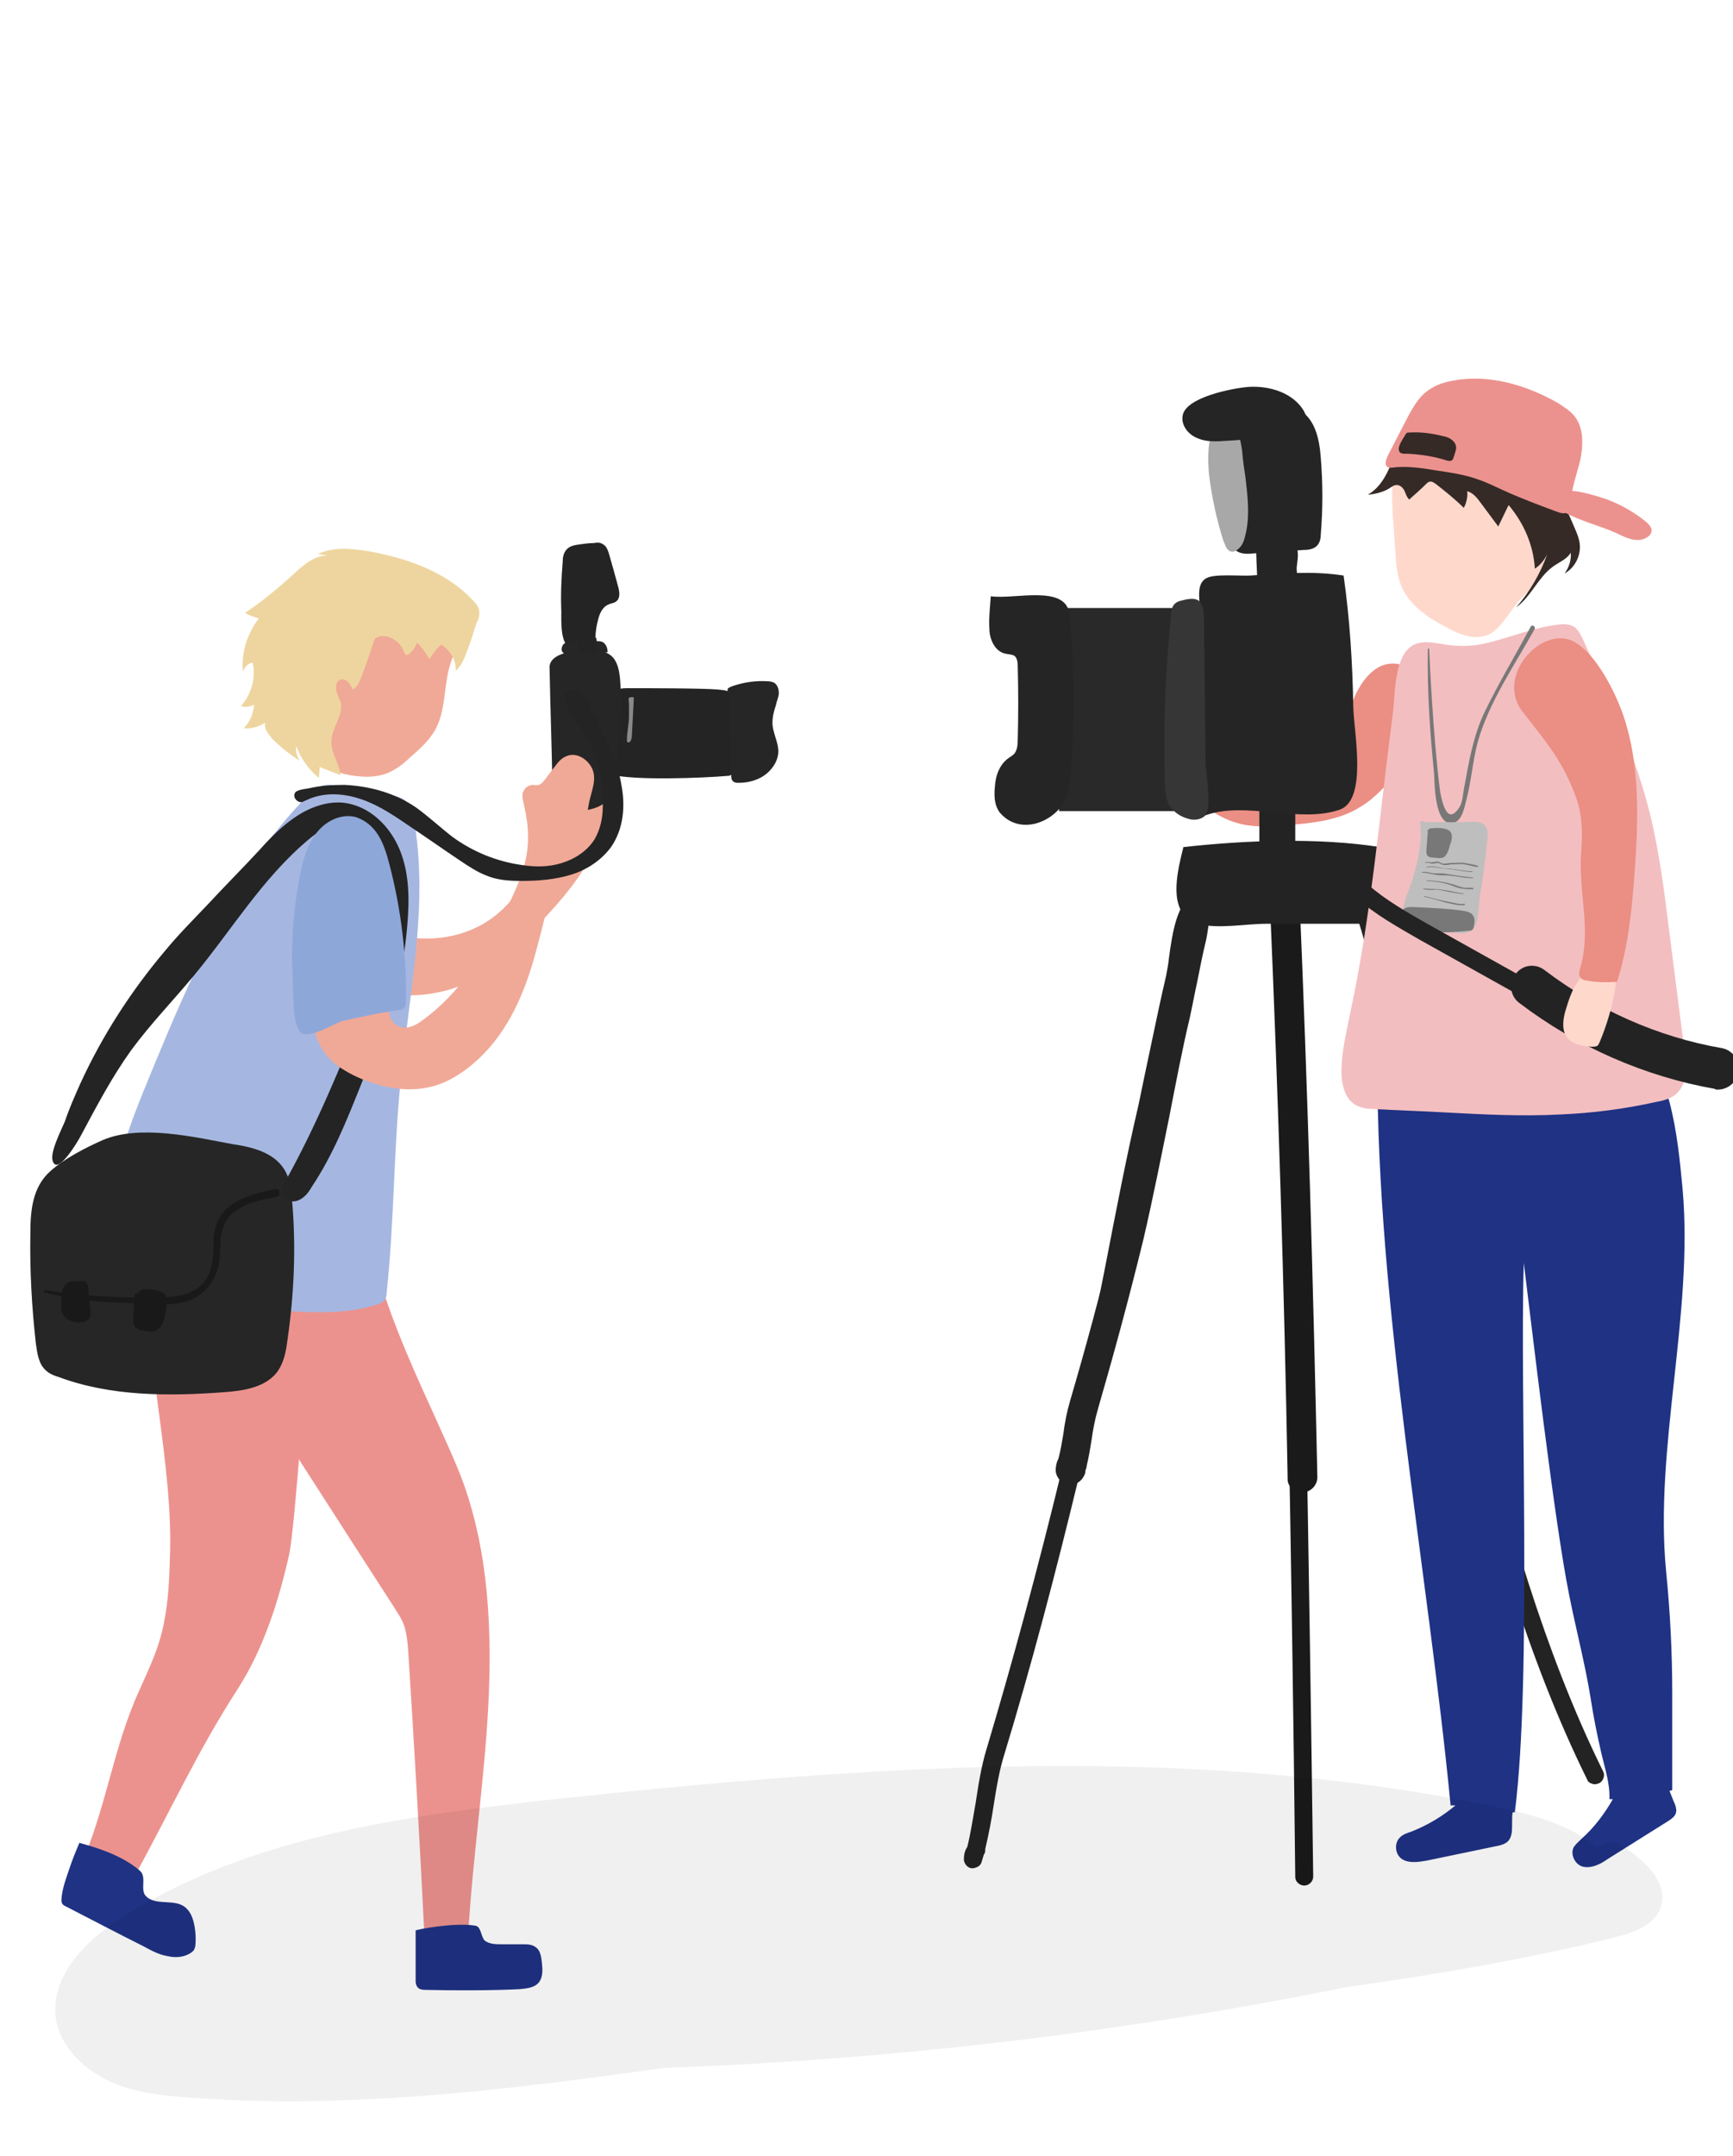 <?xml version="1.0" encoding="utf-8"?>
<!-- Generator: Adobe Illustrator 26.0.0, SVG Export Plug-In . SVG Version: 6.00 Build 0)  -->
<svg version="1.1" id="Ebene_1" xmlns="http://www.w3.org/2000/svg" xmlns:xlink="http://www.w3.org/1999/xlink" x="0px" y="0px"
	 viewBox="0 0 251 312" style="enable-background:new 0 0 251 312;" xml:space="preserve">
<style type="text/css">
	.st0{fill:none;}
	.st1{fill:#EC928E;}
	.st2{fill:#F0A996;}
	.st3{fill:#A5B7E1;}
	.st4{fill:#242424;}
	.st5{fill:#262626;}
	.st6{fill:#898989;}
	.st7{fill:#EED59F;}
	.st8{fill:#1F3284;}
	.st9{fill:#8EA7D9;}
	.st10{fill:#191919;}
	.st11{fill:#232323;}
	.st12{fill:#EB8E83;}
	.st13{fill:#292929;}
	.st14{fill:#252525;}
	.st15{fill:#1A1A1A;}
	.st16{fill:#363636;}
	.st17{fill:#A8A8A8;}
	.st18{fill:#F3BEC0;}
	.st19{fill:#FFD8CC;}
	.st20{fill:#352A26;}
	.st21{fill:#787878;}
	.st22{fill:#BEBEBE;}
	.st23{opacity:6.000000e-02;enable-background:new    ;}
</style>
<rect x="-0.5" y="-0.5" class="st0" width="251" height="312"/>
<g>
	<path class="st1" d="M62.7,204.4c1.5,3.4,3.1,6.7,4.4,10.2c3.7,10.3,4.2,21.6,3.6,32.7c-0.6,11-2.3,22-2.9,33
		c-2.1,0.5-4.2,0.7-6.3,0.4c-0.7-14-1.5-28.1-2.4-42.1c-0.1-1.1-0.2-2.1-0.5-3.1c-0.3-1.1-1-2-1.6-3c-7.7-11.9-15.3-23.8-23-35.7
		c-2-3.1-4-6.2-5.1-9.6c-1.2-3.5-1.5-7.4-0.2-10.8c2.1-5.2,8.1-8.1,13.4-7.1c6.1,1.1,10.3,5.5,11.7,11.6
		C55.7,188.8,59.2,196.8,62.7,204.4z"/>
	<path class="st1" d="M19.2,272.1c-2.7,0.3-5.4-0.3-7.7-1.7c3.9-8.5,4.8-17.3,8.7-25.8c1.2-2.7,2.5-5.4,3.2-8.2
		c0.9-3.5,1.1-7.1,1.2-10.7c0.6-13.9-3.9-29.8-3.4-43.7c0-1.2,0.1-2.4,0.6-3.4c1.5-3.1,14-1.1,17.5-1c0.8,0,1.6,0.1,2.2,0.6
		c0.6,0.6,1.7-1.2,1.7-0.4c0.5,6.9,1.2,3.7,1.3,14.7c0,3.9-1.8,28.6-2.6,32.4c-1.5,6.7-3.7,13.7-7.5,19.6
		C28.7,253.3,25,261.5,19.2,272.1z"/>
	<path class="st2" d="M71.5,132.7c2-1.5,3.5-3.5,4.9-5.5c1.5-2.2,2.9-4.4,4.3-6.7c1.4-2.3,2.9-5,2.2-7.6c-0.1-0.5-0.3-1-0.1-1.4
		c0.2-0.6,1-0.7,1.5-1.1c1.2-1,0.6-3.2,1.8-4.3s3.4-0.2,4,1.3c0.6,1.5,0.2,3.1-0.2,4.6c-1.2,4.3-2.4,8.6-4.6,12.5
		c-2,3.6-4.9,6.8-7.8,9.8c-2.5,2.7-5.1,5.4-8.3,7.2c-4.1,2.3-9.1,3.1-13.8,2.2c-1.7-0.3-3.4-0.9-4.3-2.3c-1-1.6-1-5.1,0.4-6.5
		c1.6-1.6,3.8-0.3,5.6,0.3C62,136.6,67.6,135.7,71.5,132.7z"/>
	<path class="st2" d="M66.3,89.6c-0.6-1.6-2-2.8-3.6-3.4c-1.6-0.6-3.3-0.8-5-1.1c-1.9-0.3-3.8-0.6-5.7-0.6c-1.9,0-3.9,0.4-5.5,1.4
		s-2.8,2.9-2.7,4.8l-0.7,5.5c-0.7,4.1,0,8.5,2.1,12.1c0.6,1,1.2,2,2.2,2.7c1.2,0.8,2.6,1.1,4,1.3c1.6,0.2,3.2,0.2,4.7-0.4
		c1.2-0.5,2.3-1.3,3.2-2.2c1.5-1.3,3-2.6,3.9-4.4c1.3-2.6,1.1-5.6,1.8-8.4c0.3-1.2,0.8-2.4,1.1-3.6C66.6,92.1,66.7,90.8,66.3,89.6z"
		/>
	<path class="st3" d="M53.7,115c2,0.1,4.4-0.2,5.5,1.4c0.4,0.6,0.5,1.3,0.7,1.9c2.3,12.6-0.7,25.6-1.9,38.4c-1,10.1-0.9,20.3-2,30.4
		c0,0.4-0.1,0.8-0.3,1.1c-0.3,0.3-0.7,0.5-1.1,0.6c-3.9,1.3-8.2,1.2-12.3,1c-5.5-0.2-11-0.5-16.2-2c-1.7-0.5-3.4-1.2-4.8-2.2
		c-4.4-3.3-5.3-9.5-4.5-14.9c0.7-4.4,2.3-8.6,4-12.8c2.4-5.9,4.8-11.7,7.5-17.4c2.5-5.3,5.1-10.6,8.3-15.5c2.3-3.5,5-6.8,7.9-9.8
		C47.8,111.8,49.5,114.8,53.7,115z"/>
	<g>
		<path class="st4" d="M81.5,81.3c0-0.6,0.1-1.2,0.5-1.7c0.5-0.6,1.2-0.7,1.9-0.8c0.7-0.1,1.4-0.2,2.1-0.2c0.4-0.1,0.9-0.1,1.2,0.1
			c0.7,0.3,0.9,1.1,1.1,1.8c0.4,1.4,0.8,2.8,1.2,4.3c0.2,0.7,0.4,1.7-0.2,2.2c-0.3,0.3-0.8,0.3-1.2,0.5c-0.9,0.4-1.3,1.4-1.5,2.3
			c-0.3,1.1-0.4,2.3-0.4,3.4c-1.1,0.2-2.2,0.4-3.2,0.5c-1.9,0.2-1.7-3.8-1.7-5.2C81.2,86.1,81.3,83.7,81.5,81.3z"/>
		<path class="st5" d="M86.5,92.8c0.3,0,0.6,0,0.9,0.2c0.4,0.3,0.6,0.8,0.6,1.4c-1.2,0.2-2.3,0.3-3.5,0.4c-0.7,0.1-3.9,0.4-3-1.4
			C82,92.4,85.4,92.8,86.5,92.8z"/>
		<path class="st4" d="M90.8,99.6c2.2,0,11,0,13.2,0.2c0.8,0.1,1.6,0.1,2.2,0.7c0.4,0.4,0.6,1,0.8,1.6c0.8,3.2,0.6,6.6-0.8,9.6
			c-0.1,0.2-0.2,0.4-0.4,0.5c-0.2,0.1-0.3,0.1-0.5,0.1c-3.4,0.3-13.5,0.7-16.8-0.2c-0.3-0.1-0.6-0.2-0.8-0.4
			c-0.1-0.2-0.2-0.4-0.2-0.6c-0.6-2.4-0.7-5-0.3-7.4C87.6,101.2,88.1,99.6,90.8,99.6z"/>
		<path class="st5" d="M83.8,94.2c1.8-0.2,4-0.3,5.1,1.1c0.6,0.8,0.8,1.9,0.9,2.9c0.4,4.8-0.2,9.7-0.8,14.5c-0.1,1-0.3,2-0.8,2.8
			c-0.8,1.2-2.4,1.7-3.8,1.8c-1.4,0.1-3-0.2-3.8-1.3c-0.6-0.8-0.6-1.9-0.6-2.9c-0.1-5.4-0.3-10.9-0.4-16.3
			C79.4,94.8,82.3,94.3,83.8,94.2z"/>
		<path class="st5" d="M106.4,99.2c1.6-0.5,3.2-0.7,4.8-0.6c0.3,0,0.7,0.1,0.9,0.2c0.5,0.3,0.7,0.9,0.7,1.5c0,0.6-0.3,1.1-0.4,1.7
			c-0.4,1.2-0.7,2.4-0.4,3.6c0.2,0.9,0.6,1.8,0.7,2.7c0.2,1.4-0.6,2.8-1.7,3.7c-1.1,0.9-2.6,1.3-4,1.3c-0.3,0-0.6,0-0.8-0.2
			c-0.3-0.2-0.3-0.7-0.3-1.1c0-1.9,0-3.8-0.1-5.8c0-1,0-2-0.1-2.9c0-0.9,0.1-1.9-0.1-2.8c-0.1-0.2-0.3-0.5-0.2-0.8
			C105.5,99.5,106.1,99.3,106.4,99.2z"/>
		<path class="st6" d="M90.8,107.1c0,0.1,0,0.2,0,0.2c0.1,0.2,0.3,0.2,0.5,0c0.1-0.1,0.1-0.3,0.2-0.5c0.1-1.9,0.2-3.8,0.3-5.7
			c0-0.1,0-0.2-0.1-0.2c0,0-0.1,0-0.2,0c-0.7,0-0.4,0.4-0.4,1c0,0.6,0,1.2,0,1.8C91.1,104.8,90.8,105.9,90.8,107.1z"/>
		<path class="st4" d="M86.6,93.9c-0.1-0.4-0.1-0.8-0.2-1.3c0-0.1,0-0.2-0.1-0.3c-0.1-0.1-0.3-0.1-0.4-0.1c-0.3,0-0.5,0-0.8,0
			s-0.5,0-0.7,0.1c-0.4,0.2-0.6,0.6-0.6,1c0,0.4,0.1,0.8,0.2,1.2l0,0c0.8,0.1,1.6,0,2.4-0.2c0.1,0,0.1,0,0.2-0.1
			C86.6,94.2,86.6,94.1,86.6,93.9z"/>
	</g>
	<path class="st7" d="M69.4,88.4c-0.1-0.7-0.6-1.2-1.1-1.7c-3.8-4-9.4-5.9-14.8-6.9c-2.5-0.4-5.2-0.7-7.5,0.4l1.6,0.2
		c-2.1-0.1-3.8,1.5-5.3,2.9c-2.1,1.9-4.4,3.8-6.8,5.4c0.6,0.4,1.3,0.6,2,0.8c-1.7,2.2-2.6,5-2.3,7.8c0.1-0.7,0.7-1.3,1.4-1.4
		c0.5,2.2-0.2,4.6-1.7,6.3c0.6,0.2,1.3,0.1,1.9-0.2c-0.1,1.3-0.6,2.5-1.5,3.4c1.1,0.1,2.2-0.2,3.1-0.8c-0.2,0.9,0.5,1.7,1.1,2.4
		c1.2,1.2,2.5,2.2,3.9,3.1c-0.4-0.6-0.6-1.4-0.5-2.1c0.7,1.8,1.8,3.4,3.3,4.6c0-0.5,0.1-1.1,0.1-1.6c1,0.4,2,0.8,3,1.2
		c-0.1-1.7-1.4-3.2-1.3-4.9c0-2,1.9-3.9,1.3-5.8c-0.2-0.5-0.5-1-0.6-1.6s0-1.2,0.5-1.5c0.4-0.2,0.9,0,1.2,0.3s0.5,0.7,0.7,1.1
		c0.7-0.4,1-1.2,1.3-2c0.6-1.6,1.2-3.2,1.7-4.9c0.1-0.2,0.2-0.5,0.4-0.6c0.2-0.1,0.4-0.2,0.6-0.2c1.4-0.2,2.9,0.8,3.4,2.2
		c0.1,0.2,0.2,0.5,0.4,0.5c0.1,0,0.3-0.1,0.4-0.2c0.5-0.4,0.9-1,1.1-1.6c0.7,0.7,1.3,1.5,1.8,2.4c0.5-0.8,1-1.5,1.7-2.1
		c1.3,0.8,2.2,2.3,2.1,3.8c0.9-0.8,1.3-1.9,1.7-3c0.5-1.3,0.9-2.6,1.3-3.9C69.3,89.7,69.5,89.1,69.4,88.4z"/>
	<g>
		<g>
			<path class="st8" d="M20.3,270.8c1,0.9-0.1,2.8,0.9,3.7c1.5,1.4,4.3,0.2,5.8,1.7c0.5,0.5,0.8,1.1,1,1.8c0.3,1.1,0.4,2.4,0.3,3.5
				c0,0.2-0.1,0.5-0.2,0.7c-0.1,0.2-0.3,0.3-0.4,0.4c-1,0.7-2.3,0.8-3.5,0.5c-1.2-0.2-2.3-0.8-3.4-1.4c-3.8-1.9-7.6-3.9-11.3-5.8
				c-0.2-0.1-0.4-0.2-0.5-0.4c-0.1-0.2-0.1-0.4-0.1-0.6c0.1-1.6,0.7-3.1,1.2-4.6c0.4-1.2,0.9-2.4,1.4-3.6
				C11.4,266.8,17.1,267.9,20.3,270.8z"/>
		</g>
	</g>
	<g>
		<g>
			<path class="st8" d="M68.8,278.7c1,0.1,0.8,1.9,1.6,2.3c0.7,0.4,1.5,0.4,2.3,0.4c1,0,2,0,3,0c0.7,0,1.4,0,2,0.5
				c0.6,0.5,0.7,1.4,0.8,2.3c0.1,0.9,0.1,1.8-0.3,2.5c-0.6,1-1.9,1.1-3,1.2c-3.9,0.2-9.7,0.2-13.6,0.1c-0.5,0-1-0.1-1.2-0.5
				c-0.2-0.3-0.2-0.6-0.2-0.9v-7.2C60.2,279.3,65.7,278.2,68.8,278.7z"/>
		</g>
	</g>
	<path class="st5" d="M33.7,165.6c2.8,0.4,6,1.2,7.5,3.7c0.8,1.3,1,2.9,1.1,4.4c0.6,6.8,0.3,13.7-0.7,20.5c-0.2,1.5-0.5,3-1.4,4.3
		c-1.7,2.3-4.9,2.8-7.8,3c-8,0.6-16.4,0.6-23.9-2.2c-0.7-0.2-1.4-0.5-1.9-1c-1-0.9-1.2-2.4-1.4-3.8c-0.6-5.3-0.9-10.7-0.8-16
		c0-3.3,0.3-6.7,2.9-9c2-1.8,5.1-3.4,7.6-4.5C20.3,162.7,28.3,164.6,33.7,165.6z"/>
	<path class="st4" d="M19,152c2.8-3.8,6-7.1,9-10.7c5.5-6.6,10-14.2,16.7-19.8c1.2-1,2.6-2,4.1-2.4s3.4-0.2,4.5,0.9
		c0.7,0.7,1.1,1.7,1.4,2.7c1.3,3.8,2,7.9,1.5,11.9c-0.5,3.8-1.9,7.4-3.3,10.9c-3.5,8.7-7.1,17.5-11.7,25.7c-0.2,0.4-0.5,0.9-0.5,1.3
		c0,1,1.4,1.6,2.3,1.3c1-0.3,1.7-1.2,2.2-2.1c3-4.5,5-9.5,7-14.5c1-2.5,2-5,2.9-7.5c0.7-1.7,1.3-3.4,1.9-5.1c1.1-3.5,1.7-7.1,2-10.8
		c0.3-3.6,0.3-7.4-1.1-10.8s-4.3-6.3-8-6.8c-2.4-0.3-4.9,0.6-6.9,1.9s-3.8,3.1-5.4,4.9c-2.5,2.7-5.1,5.3-7.6,8c-2,2.1-4.1,4.2-6,6.5
		c-5,5.9-9.2,12.4-12.4,19.4c-0.8,1.8-1.6,3.6-2.2,5.4c-0.5,1.2-2.1,4.3-1.8,5.6c0.6,2.5,3.7-2.7,4.2-3.7
		C14,160.1,16.2,155.9,19,152z"/>
	<path class="st2" d="M44.9,144.5c0.1,3.2,0.6,6.7,3.3,9.2c1.4,1.2,3.2,2.1,5,2.8c2.8,1,5.9,1.5,8.7,0.9c2.2-0.4,4.1-1.5,5.7-2.7
		c4.9-3.7,7.6-9.1,9.3-14.5c1.7-5.4,2.6-11,4.7-16.3c0.4-0.9,0.8-1.8,1.4-2.6c0.4-0.6,0.9-1.1,1.3-1.6c0.8-1.3,0.8-2.8,1.2-4.3
		c0.3-1.2,0.8-2.5,0.4-3.8s-1.9-2.6-3.4-2.3c-1,0.2-1.6,0.9-2.1,1.6c-0.6,0.7-1.1,1.5-1.7,2.2c-0.2,0.2-0.3,0.4-0.7,0.5
		c-0.3,0.1-0.6,0-0.9,0c-0.8,0.1-1.2,0.6-1.4,1.2c-0.1,0.6,0.1,1.2,0.2,1.8c0.7,2.8,0.8,5.7,0.1,8.4c-0.6,2.4-1.7,4.6-2.8,6.9
		c-3,5.9-6.4,11.8-12.2,15.9c-0.8,0.6-2,1.2-3.1,0.8c-0.9-0.3-1.4-1.1-1.5-1.9s0.2-1.4,0.4-2.1c0.8-2.3,1-4.8,0.6-7.2
		c-0.1-0.7-0.3-1.5-0.9-2.1c-0.7-0.7-1.7-1-2.7-1.4c-2.7-0.9-7.5-2.4-8.7,0.3C44.1,137.2,44.8,141.4,44.9,144.5z"/>
	<path class="st9" d="M57.7,146.2c0.3,0,0.6-0.1,0.8-0.3c0.3-0.2,0.3-0.6,0.3-1c0.1-6.6-0.7-13.3-2.4-19.8c-0.4-1.5-0.8-2.9-1.6-4.2
		c-0.8-1.3-2-2.3-3.5-2.7c-2.1-0.4-4.2,0.7-5.5,2.4s-1.9,3.8-2.3,5.8c-1,5-1.4,10.2-1.1,15.3c0.1,1.7-0.1,6.4,1.1,7.7
		c1.1,1.1,4.6-1.1,6-1.6C52.1,147.2,54.9,146.6,57.7,146.2z"/>
	<path class="st10" d="M39.8,172.1c-2.7,0.6-5.6,1.2-7.5,3.4c-1.9,2.3-1.1,4.7-1.6,7.4c-1,5.5-6.7,4.9-11,4.9
		c-4.4-0.1-8.8-0.3-13.1-1.1c-0.2,0-0.4,0.3-0.1,0.4c4,1,8.1,1.4,12.2,1.5c3,0.1,6.9,0.7,9.6-0.8c2.1-1.2,3.3-3.3,3.5-5.6
		c0.2-2.4-0.2-4.6,1.8-6.5c1.8-1.6,4.3-2.1,6.5-2.5C40.8,173,40.5,171.9,39.8,172.1z"/>
	<path class="st10" d="M24.1,187.7c-0.3-0.7-1.1-0.9-1.8-1c-0.6-0.1-1.8-0.3-2.2,0.3c0,0.1,0,0.1-0.1,0.2c-0.2-0.1-0.5,0-0.5,0.2
		c-0.1,1.2-0.2,2.4-0.2,3.6c0,0.8,0.2,1.3,1.1,1.5c0.8,0.2,1.8,0.4,2.5-0.1c0.7-0.5,0.8-1.3,1-2.1C24,189.6,24.4,188.5,24.1,187.7z
		 M22.5,187.9c0.4,0.1,0.6,0.3,0.6,0.6c-0.1,0-0.1,0-0.2,0c-0.1-0.1-0.2-0.1-0.3-0.2c-0.2-0.3-0.6-0.4-0.9-0.1c0-0.1,0-0.1,0-0.2
		c0-0.1,0-0.1,0-0.2C22,187.8,22.2,187.8,22.5,187.9z"/>
	<path class="st10" d="M13.1,189.4c-0.1-0.5-0.1-1.1-0.2-1.6c-0.1-0.6,0-1.8-0.4-2.2c-0.2-0.2-0.4-0.2-0.6-0.2c-0.3,0-0.5,0-0.8,0.1
		c-0.5-0.2-1-0.1-1.5,0.3c-0.6,0.5-0.6,1.3-0.7,2.1c0,0.8-0.2,1.9,0.4,2.6c0.5,0.6,1.3,0.9,2.1,0.9c0.5,0,1.3-0.1,1.6-0.7
		C13.2,190.3,13.1,189.8,13.1,189.4z"/>
	<path class="st4" d="M60.3,116.9c1.8,1.3,3.4,2.8,5.2,4.2c3,2.2,6.5,3.6,10.1,4.1c1.9,0.3,3.9,0.3,5.8-0.3s3.6-1.7,4.7-3.4
		c0.8-1.4,1.2-3,1.2-4.7c0.2-4.1-1-8.3-3.4-11.7c-1-1.4-2.2-2.9-2.1-4.6c0.3-0.7,1.4-0.8,2.1-0.4c0.7,0.4,1.1,1.2,1.4,1.9
		c0.5,1,0.9,1.9,1.4,2.9c1.4,2.8,2.8,5.6,3.3,8.7c0.6,3.1,0.3,6.4-1.5,9c-1.4,1.9-3.5,3.3-5.8,4c-2.3,0.7-4.7,0.9-7.1,0.9
		c-1.8,0-3.6-0.1-5.2-0.8c-1.3-0.5-2.5-1.3-3.7-2.1c-2.4-1.6-4.8-3.3-7.2-4.9c-2.2-1.5-4.5-3.1-7.1-4s-5.5-1.1-8,0.1
		c-0.3,0.1-0.5,0.3-0.8,0.3c-0.6,0-1.2-0.7-0.9-1.3c0.2-0.5,1.5-0.6,2-0.7c1.7-0.4,3.5-0.5,5.2-0.5
		C53.9,113.8,57.4,114.9,60.3,116.9z"/>
</g>
<g>
	<g>
		<path class="st11" d="M212.8,209.2c0.4,0.1,0.8,0.1,1.3-0.1c1.1-0.4,1.7-1.6,1.3-2.8c-4.5-12.6-6.2-26-7.9-38.9
			c-1.6-12.3-3.2-25-7.2-37.2c-0.5-1.5-1.8-2.4-3.1-2.2c-1.2,0.2-2.1,1.2-2,2.4c0.1,0.8,0.6,1.6,1.3,2.1c3.7,11.5,5.2,23.7,6.8,35.5
			c1.7,13.2,3.5,26.8,8.1,39.9C211.5,208.6,212.1,209.1,212.8,209.2z"/>
	</g>
	<g>
		<path class="st11" d="M230.7,258.2c0.3,0.1,0.6,0,0.9-0.1c0.6-0.3,0.9-1.1,0.6-1.7c-8.7-17.6-14-37-18.3-53.9
			c-0.2-0.7-0.9-1.1-1.6-0.9c-0.7,0.2-1.1,0.9-0.9,1.6c4.3,17,9.7,36.6,18.5,54.4C230,257.9,230.3,258.1,230.7,258.2z"/>
	</g>
	<path class="st12" d="M176.8,112.6c3.2,1.9,7.3,1.8,10.6,0.2c3.3-1.6,5.8-4.7,7.3-8.1c0.7-1.6,1.1-3.2,1.9-4.7
		c0.8-1.5,1.9-2.9,3.4-3.6c1.6-0.7,3.6-0.4,4.6,1c0.6,0.8,0.8,1.9,0.9,2.9c0.3,2.4,0.6,5-0.3,7.3c-0.6,1.5-1.7,2.7-2.7,4
		c-1.6,1.9-3.3,3.9-5.5,5.2c-3,1.9-6.7,2.3-10.2,2.6c-2.3,0.2-4.6,0.4-6.9-0.1c-3.2-0.7-6.1-2.8-8.1-5.4s-3.3-5.7-4.2-8.9
		c2.8-1.9,3.1,0,4.5,2.3C173.3,109.4,174.7,111.3,176.8,112.6z"/>
	<g>
		<rect x="153.4" y="88" class="st13" width="21" height="29.4"/>
	</g>
	<g>
		<path class="st14" d="M144.8,117.6c3.4,4,9.7,0.6,10.1-3.8c0.8-8.2,0.8-16.6,0-24.8c-0.4-4.5-7.9-2.2-11.4-2.7
			c-0.1,1.4-0.3,3.2-0.2,4.7c0,1.5,0.8,3.3,2.3,3.6c0.4,0.1,0.9,0.1,1.3,0.3c0.4,0.3,0.5,0.9,0.5,1.4c0.1,3.6,0.1,7.3,0,10.9
			c0,0.7-0.1,1.4-0.5,1.9c-0.2,0.2-0.5,0.4-0.8,0.6c-1.3,0.9-1.9,2.5-2,4.1C143.9,115.7,144.2,116.8,144.8,117.6z"/>
	</g>
	<g>
		<g>
			<g>
				<path class="st15" d="M188.6,216C188.6,216,188.6,216,188.6,216c1.2,0,2.2-1,2.2-2.2c-0.6-27.9-1.4-56.2-2.6-84.1
					c0,0,0-0.1,0-0.1c-0.1-1.2-1.1-2.1-2.3-2c-1.2,0.1-2.1,1.1-2,2.3c1.2,27.9,2.1,56.2,2.6,84.1C186.4,215,187.4,216,188.6,216z"/>
			</g>
		</g>
		<g>
			<g>
				<path class="st15" d="M188.9,272.9C188.9,272.9,188.9,272.9,188.9,272.9c0.7,0,1.3-0.6,1.3-1.3c-0.6-46-1.4-92.7-2.6-138.7
					c0-0.7-0.6-1.4-1.3-1.3c-0.7,0-1.3,0.5-1.3,1.2v0.1c1.2,46.1,2.1,92.7,2.6,138.8C187.6,272.3,188.2,272.9,188.9,272.9z"/>
			</g>
		</g>
	</g>
	<g>
		<path class="st11" d="M172.1,133c0.4,0.3,0.9,0.5,1.4,0.7c2.8,0.8,7,0,9.9,0c1.1,0,16.4,0,16.4,0c0-1.1,0.1-11.1,0.1-11.1
			c-9.1-1.4-19.4-1-28.5,0C170.6,125.8,169.3,130.9,172.1,133z"/>
	</g>
	<g>
		<rect x="182.4" y="113.5" class="st11" width="5.2" height="11.3"/>
	</g>
	<g>
		<path class="st14" d="M174.3,84c0.1-0.1,0.2-0.2,0.4-0.3c1.1-0.7,5.1-0.3,6.4-0.4c4.5-0.3,9-0.7,13.5,0c0.9,6.3,1.3,12.7,1.4,19
			c0.1,3.8,2.1,13.5-2,14.9c-5.9,2-13.6-1.3-19.4,0.8c-1.6-9.4-0.7-19.9-0.8-29.4C173.8,87,173.3,85,174.3,84z"/>
	</g>
	<g>
		<path class="st14" d="M182.4,89c2.4-0.1,4.3,0.4,5.4-1.7c0.7-1.3,0-3.7,0-5.1c0.1-1.1,0.4-2.2-0.1-3.2c-0.8-1.5-3-2-4.8-1.5
			c-0.3,0.1-0.6,0.2-0.8,0.4c-0.2,0.2-0.2,0.6-0.2,0.9c0.1,3.4,0.3,6.8,0.4,10.2C182.3,89,182.3,89,182.4,89z"/>
	</g>
	<g>
		<path class="st16" d="M169.7,117c0.7,0.9,1.8,1.4,2.8,1.6c0.7,0.1,1.5,0,2.1-0.6c0.9-1.1,0.1-6,0-7.6c0-3.6-0.1-7.2-0.1-10.8
			c0-2.8-0.1-5.5-0.1-8.2c0-3.6,0.1-5.4-3.2-4.5c-0.5,0.1-1,0.3-1.3,0.8c-0.2,0.4-0.3,0.9-0.3,1.4c-0.8,7.8-1.1,15.7-0.9,23.6
			c0,1.4,0.1,2.8,0.7,4C169.5,116.6,169.6,116.8,169.7,117z"/>
	</g>
	<g>
		<path class="st14" d="M176.8,62c0.3-0.6,0.9-1.1,1.4-1.5c1.9-1.3,4.3-1.9,6.7-1.9c1,0,2,0,2.9,0.5c1.3,0.6,2.2,1.8,2.7,3.1
			c0.5,1.3,0.7,2.7,0.8,4.1c0.3,3.7,0.3,7.3,0,11c0,0.5-0.1,1.1-0.4,1.5c-0.5,0.7-1.4,0.8-2.2,0.8c-2.4,0.2-4.8,0.3-7.2,0.5
			c-0.9,0.1-1.9,0.1-2.6-0.5c-0.5-0.5-0.8-1.2-0.9-1.9c-1-4.2-1.5-8.6-1.6-12.9C176.4,63.8,176.4,62.8,176.8,62z"/>
	</g>
	<g>
		<path class="st17" d="M177.8,79.5c-0.3-0.3-0.4-0.8-0.6-1.2c-1-3.1-1.7-6.4-2.1-9.7c-0.2-2.4-0.2-5,0.8-6.9
			c0.9,0.2,1.9-0.4,2.8,0.2c0.8,0.6,1,2.1,1.2,3.3c0.1,1.3,0.3,2.7,0.5,4c0.3,2.6,0.6,5.2,0.1,7.7c-0.2,0.9-0.4,1.8-0.9,2.3
			C179,79.9,178.3,80.1,177.8,79.5z"/>
	</g>
	<g>
		<path class="st14" d="M187,61.6c-0.8,0.1-1.4,0.6-2.1,0.9c-1.9,0.9-5.1,1.2-7.3,1.3c-1.4,0.1-2.9,0.2-4.2-0.4
			c-1.3-0.5-2.4-1.9-2.1-3.3c0.5-2.6,7.1-3.9,9.5-4.1c3-0.2,6.4,0.8,8,3.4c0.4,0.7,0.7,1.7,0,2.1C188.4,61.8,187.7,61.5,187,61.6z"
			/>
	</g>
	<g>
		<path class="st11" d="M155.6,214.8c0.7-0.2,1.2-0.7,1.5-1.4c0.1-0.2,0.1-0.3,0.1-0.5c0.1-0.3,0.2-0.6,0.2-0.8
			c0.3-1.2,0.5-2.5,0.7-3.7c0.2-1.5,0.5-3,0.9-4.4c2.2-7.6,4.4-15.6,6.6-24.6c1.4-6,2.6-12.1,3.8-18c0.9-4.6,1.8-9.4,2.9-14
			c0.4-1.8,0.7-3.5,1.1-5.3c0.4-2,0.8-4.1,1.3-6.1c0.1-0.5,0.2-1.1,0.3-1.8c0.1-0.9,0.4-2.8,0.7-3.4c0.9-0.6,1.2-1.7,0.8-2.7
			c-0.5-1.1-1.8-1.6-2.9-1.1c-2.2,1-2.6,4-2.9,6.6c-0.1,0.6-0.1,1.1-0.2,1.4c-0.5,2.1-0.9,4.1-1.3,6.2c-0.4,1.7-0.7,3.5-1.1,5.2
			c-1.1,4.7-2,9.5-2.9,14.1c-1.1,5.9-2.3,11.9-3.7,17.8c-2.1,8.9-4.3,16.9-6.5,24.4c-0.5,1.7-0.8,3.3-1,4.9
			c-0.2,1.2-0.4,2.4-0.7,3.5c-0.3,0.6-0.4,1.1-0.4,1.8c0.1,1,0.9,1.9,1.9,2C155.1,214.9,155.4,214.8,155.6,214.8z"/>
	</g>
	<g>
		<path class="st11" d="M141.3,270.3c0.4-0.1,0.8-0.4,0.9-0.9c0.1-0.3,0.2-0.7,0.3-1c0.2-0.2,0.2-0.5,0.2-0.8
			c0.5-2.1,0.9-4.2,1.2-6.2c0.4-2.5,0.8-5.1,1.6-7.6c3.8-12.5,7.3-25.7,10.9-40.6c2.4-9.8,4.4-19.9,6.3-29.6
			c1.5-7.6,3.1-15.5,4.8-23.2c0.6-2.9,1.2-5.8,1.8-8.6c0.7-3.3,1.4-6.7,2.2-10.1c0.2-0.7,0.3-1.6,0.4-2.7c0.3-2.2,0.9-6.6,2.1-7.2
			c0.6-0.3,0.9-1.1,0.6-1.7c-0.3-0.6-1.1-0.9-1.7-0.6c-2.4,1.1-3.1,5.4-3.6,9.2c-0.1,1-0.3,1.9-0.4,2.5c-0.8,3.4-1.5,6.8-2.2,10.1
			c-0.6,2.8-1.2,5.7-1.8,8.6c-1.8,7.7-3.3,15.6-4.8,23.3c-1.9,9.7-3.9,19.8-6.3,29.5c-3.6,14.8-7.2,28-10.9,40.4
			c-0.8,2.6-1.2,5.3-1.6,7.9c-0.4,2.2-0.7,4.3-1.2,6.3c-0.4,0.6-0.5,1.2-0.5,1.9c0.1,0.6,0.5,1.1,1.1,1.2
			C141,270.4,141.1,270.4,141.3,270.3z"/>
	</g>
	<path class="st8" d="M242.4,260.7c-0.2-0.5-0.4-1-0.6-1.5c0.1,0,0.3-0.1,0.4-0.1c0-4.6,0-9.2,0-13.9c0-6.1-0.3-11.9-0.9-17.9
		c-1.7-17.8,4-37.1,2.4-55.2c-0.4-4.2-0.8-8.4-1.9-12.6c-1.4-5.3-5-4.6-10.1-5.6c-8-1.5-24.4-1.8-32.2,0.3
		c-0.1,34.5,7.3,73,10.6,107.1h0.7c-1.9,1.6-4.1,2.9-6.4,3.8c-0.6,0.2-1.2,0.4-1.6,0.8c-0.9,0.8-0.8,2.5,0.3,3.2
		c1,0.6,2.3,0.4,3.5,0.2c3.4-0.7,6.7-1.4,10.1-2.1c0.6-0.1,1.3-0.3,1.7-0.7c0.5-0.5,0.6-1.3,0.6-2c0-1,0-2,0.1-2.2h0.3
		c2.5-19.5,0.7-60.8,1.3-79.5c1.1,8.7,4.4,37.4,6.6,48.2c1,5,2.3,9.9,3.1,14.9c0.4,2.6,0.9,5.1,1.5,7.7c0.5,2.2,1.3,4.5,1.2,6.8
		c0.2,0,0.3,0,0.5,0c-1.2,2.1-2.7,4.1-4.5,5.7c-0.4,0.4-0.9,0.8-1.2,1.3c-0.5,1.1,0.3,2.6,1.5,2.8c1.2,0.2,2.4-0.4,3.4-1.1
		c2.9-1.8,5.7-3.6,8.6-5.4c0.5-0.3,1.1-0.7,1.3-1.2C242.9,262,242.7,261.3,242.4,260.7z"/>
	<path class="st18" d="M215.2,93.1c3.5-0.8,6.9-2.3,10.5-2.7c0.8-0.1,1.7-0.1,2.4,0.4c0.5,0.4,0.8,1,1.1,1.6
		c3.9,8.5,7.8,17.1,10,26.3c1.1,4.9,1.8,9.8,2.4,14.8c0.8,6.3,1.6,12.5,2.4,18.8c0.3,2,0.4,4.3-1,5.8c-0.8,0.9-2.1,1.2-3.2,1.4
		c-4.5,1-9.1,1.6-13.8,1.8c-5.6,0.3-11.2,0-16.8-0.3c-3.5-0.2-6.9-0.3-10.4-0.5c-0.7,0-1.4-0.1-2.1-0.4c-2-0.8-2.5-3.4-2.4-5.6
		c0.1-2.6,0.7-5.1,1.2-7.6c3.1-14.3,4.3-28.9,6.2-43.4c0.4-2.8,0.1-8.7,3.1-10.2c1.3-0.6,2.7-0.3,4-0.1
		C211,93.6,213.1,93.6,215.2,93.1z"/>
	<path class="st19" d="M202.1,79.9c0.1,1.5,0.2,3.1,0.7,4.5c1.1,3.1,3.9,4.9,6.5,6.3c2,1.1,4.3,2.1,6.4,1.1c1.7-0.9,2.8-3,4.1-4.6
		c1-1.2,2.2-2.1,3.2-3.4c2.2-2.8,2.7-6.9,2.7-10.7c0-4.8-0.8-10.1-4-13.2c-1.6-1.6-3.8-2.5-5.9-3c-2-0.5-4-0.6-6,0
		c-2.4,0.8-4.4,2.8-5.9,5.2C200.7,67.9,201.7,73.3,202.1,79.9z"/>
	<path class="st20" d="M201.9,66.1c-0.8,2.1-1.8,4.4-3.8,5.5c1.2-0.1,2.4-0.4,3.4-1.1c0.3-0.2,0.5-0.3,0.8-0.3
		c0.5,0,0.9,0.4,1.1,0.8c0.2,0.4,0.3,0.9,0.7,1.3c0.9-0.8,1.7-1.5,2.5-2.3c0.2-0.2,0.4-0.3,0.6-0.3c0.3,0,0.5,0.2,0.7,0.3
		c1.4,1.1,2.8,2.2,4.1,3.5c0.4-0.7,0.6-1.6,0.5-2.4c0.8,0.2,1.4,0.9,1.9,1.6c0.9,1.2,1.7,2.3,2.6,3.5c0.5-1,1-2.1,1.5-3.1
		c2.2,2.6,3.6,5.8,3.8,9.2c0.8-0.5,1.4-1.3,1.8-2.1c-1,2.8-2.5,5.4-4.5,7.7c2.1-1.5,3.1-4.2,5.2-5.8c0.9-0.7,2.1-1.1,2.7-2.1
		c0.1,1.1-0.3,2.2-0.9,3c1.5-0.8,2.4-2.6,2.2-4.3c-0.1-0.8-0.4-1.5-0.7-2.2c-0.7-1.6-1.3-3.2-2.3-4.6c-0.7-1.1-1.7-2-2.3-3.2
		c-1-1.8-1.3-3.9-2.6-5.6c-0.9-1.2-2.1-2-3.2-2.8c-1.3-0.9-2.7-1.8-4.3-2.3c-1.5-0.4-3.1-0.3-4.7,0c-1.2,0.2-3,0.4-3.9,1.4
		c-0.6,0.6-0.9,1.7-1.2,2.4C202.9,63.3,202.4,64.7,201.9,66.1z"/>
	<path class="st1" d="M234.2,77.2c1.4,0.7,3,1.4,4.3,0.6c0.4-0.2,0.8-0.7,0.7-1.2c-0.1-0.4-0.4-0.7-0.7-1c-1.7-1.4-3.6-2.5-5.7-3.3
		c-1.5-0.5-5.3-1.8-6.8-1c-1.7,0.9-0.5,2.3,0.7,2.9C229.1,75.5,231.8,76.1,234.2,77.2z"/>
	<path class="st1" d="M228.1,60.3c-0.6-0.8-1.6-1.4-2.5-2c-4.6-2.6-10-4.2-15.2-3.2c-1.1,0.2-2.1,0.5-3.1,1.1
		c-1.9,1.1-2.9,3.2-3.9,5.1c-0.6,1.2-1.2,2.3-1.8,3.5c-0.3,0.6-1,1.7-0.9,2.4c0.2,0.8,1.1,0.4,1.8,0.4c1.9-0.1,3.8,0.2,5.6,0.5
		c2,0.3,4.1,0.6,6,1.3c1.2,0.4,2.4,1,3.5,1.5c2.6,1.2,5.3,2.2,8,3.2c0.5,0.2,1.1,0.3,1.5,0c0.4-0.3,0.4-0.8,0.4-1.3
		c0.1-2.2,0.9-4.2,1.4-6.3C229.3,64.4,229.4,62,228.1,60.3z M210.6,66c-0.1,0.2-0.1,0.5-0.3,0.6c-0.2,0.2-0.6,0.1-0.9,0
		c-1.6-0.5-3.4-0.8-5.1-0.9c-0.7-0.1-1.6,0.2-1.7-0.6c-0.1-0.6,0.6-1.6,0.9-2.1c0.1-0.1,0.1-0.2,0.2-0.3c0.1-0.1,0.3-0.1,0.4-0.1
		c1.6-0.1,3.2,0.1,4.8,0.5c0.5,0.1,0.9,0.2,1.3,0.5c0.4,0.3,0.7,0.7,0.7,1.2C210.9,65.2,210.7,65.6,210.6,66z"/>
	<g>
		<path class="st21" d="M221.7,90.7c-2.2,4.1-4.6,8.1-6.6,12.2c-1.7,3.5-2.3,7.1-3,10.9c-0.2,0.8-0.2,2.2-0.7,3
			c-1.9,3-2.6-1.2-2.8-2.1c-0.3-2.2-0.5-4.4-0.7-6.6c-0.4-4.7-0.7-9.4-0.9-14.1c0-0.2-0.2-0.2-0.2,0c-0.1,6,0.3,11.9,0.9,17.9
			c0.1,1.3,0,7.8,2.8,7.2c1.3-0.3,1.6-2.3,1.9-3.4c0.7-2.7,0.9-5.5,1.6-8.2c1.6-5.8,5.4-11.3,8.3-16.5
			C222.4,90.7,221.9,90.3,221.7,90.7z"/>
		<path class="st22" d="M214.5,119.1c-0.7-0.3-2.2-0.1-3-0.1c-1.7,0-3.4,0-5.1,0c-0.2-0.2-0.8-0.2-0.7,0.2c0.3,2.7-0.3,5.4-1.1,8
			c-0.5,1.7-1.7,4-1.4,5.7c0.2,1.2,1.4,1.6,2.7,1.8c1.5,0.2,3.1,0.2,4.6,0.3c0.7,0,1.8,0.2,2.4-0.2c1.4-0.8,1.2-3.5,1.4-4.8
			c0.4-2.5,0.8-5,1-7.5C215.4,121.5,215.9,119.6,214.5,119.1z"/>
		<path class="st21" d="M211.8,131.8c0.6,0.1,1.3,0.2,1.6,0.8c0.2,0.3,0.2,0.8,0.1,1.2c0,0.3-0.1,0.7-0.3,0.8
			c-0.1,0.1-0.3,0.1-0.4,0.1c-1.8,0.2-3.6,0.3-5.4,0.2c-1.1,0-2.3-0.1-3.3-0.8c-0.6-0.4-1.3-1.5-1-2.2c0.3-0.8,1.4-0.6,2-0.6
			C207.4,131.4,209.6,131.5,211.8,131.8z"/>
		<path class="st21" d="M210.2,120.6c-0.4-0.9-2.2-0.8-3-0.7c-0.4,0.1-0.5,0.4-0.4,0.7c-0.1,0.7-0.1,1.4-0.2,2.2
			c0,0.3-0.1,0.8,0.2,1.1c0.3,0.3,1.1,0.2,1.5,0.3c0.4,0,0.8,0,1.1-0.4c0.3-0.4,0.5-1,0.6-1.5C210.2,121.9,210.4,121.1,210.2,120.6z
			"/>
		<g>
			<path class="st21" d="M214,125.3c-0.6-0.2-1.3-0.3-1.9-0.4c-0.6-0.1-1.3,0-1.9,0c-0.4,0-0.7,0.1-1.1,0.1c-0.2,0-0.4-0.1-0.6-0.2
				c-0.1-0.1-0.2-0.1-0.3-0.1c-0.3,0-0.6,0.1-0.9,0.1c-0.3,0-0.6-0.1-0.9,0c0,0,0,0.1,0,0.1c0.3-0.1,0.6,0,1,0.1
				c0.3,0,0.6-0.1,0.9-0.1c0.2,0,0.3,0.2,0.5,0.2c0.1,0,0.2,0.1,0.4,0.1c0.3,0,0.6,0,0.9-0.1c0.7,0,1.4-0.1,2,0
				c0.6,0.1,1.3,0.3,1.9,0.4C214.1,125.4,214.1,125.3,214,125.3z"/>
			<path class="st21" d="M208.3,125.6c0.6,0.1,1.1,0.1,1.7,0.2c1.1,0.1,2.1,0.4,3.2,0.4c0.1,0,0.1-0.1,0-0.1c-1.1,0-2.3-0.3-3.4-0.4
				c-0.6,0-1.1-0.1-1.6-0.2c-0.5-0.1-1-0.2-1.6,0c0,0,0,0.1,0,0.1C207.1,125.4,207.7,125.5,208.3,125.6z"/>
			<path class="st21" d="M207.9,126.6c0.6,0.1,1.2,0.1,1.8,0.1c1.2,0.1,2.4,0.4,3.6,0.4c0.1,0,0.1-0.1,0-0.1
				c-1.2-0.1-2.5-0.3-3.7-0.5c-0.6-0.1-1.2-0.1-1.8-0.1s-1.2-0.3-1.8-0.2c-0.1,0-0.1,0.1,0,0.1C206.6,126.3,207.2,126.5,207.9,126.6
				z"/>
			<path class="st21" d="M213.3,128.5c-0.5-0.1-1.1,0.1-1.6-0.1c-0.5-0.1-1.1-0.4-1.6-0.5c-1.1-0.3-2.2-0.4-3.4-0.5
				c0,0-0.1,0.1,0,0.1c1.1,0.1,2.3,0.2,3.4,0.6c0.5,0.2,1,0.4,1.6,0.5c0.5,0.1,1.1,0.1,1.7,0.1C213.4,128.6,213.4,128.5,213.3,128.5
				z"/>
			<path class="st21" d="M209,128.9c0.9,0.2,1.9,0.4,2.9,0.5c0.1,0,0.1-0.1,0-0.1c-1-0.1-1.9-0.4-2.9-0.5c-0.9-0.2-1.9-0.1-2.8-0.2
				c-0.1,0-0.1,0.1,0,0.1c0.5,0.1,0.9,0.1,1.4,0.1C208,128.7,208.5,128.8,209,128.9z"/>
			<path class="st21" d="M212.1,130.8c-0.5,0.1-1,0-1.4-0.1c-0.5-0.1-1-0.2-1.5-0.3c-1-0.2-1.9-0.5-2.9-0.7c0,0-0.1,0.1,0,0.1
				c1,0.2,2,0.5,3,0.8c0.9,0.2,1.9,0.5,2.8,0.4C212.2,130.9,212.2,130.8,212.1,130.8z"/>
		</g>
	</g>
	<g>
		<g>
			<path class="st11" d="M230.2,149.3c0.4,0,0.8-0.2,1.1-0.5c0.4-0.6,0.3-1.4-0.3-1.8c-0.8-0.6-1.6-1-2.5-1.3l-0.4-0.2
				c-1.6-0.8-3.3-1.7-4.9-2.6l-16.3-9.1c-3-1.7-6.2-3.5-8.8-5.8c-0.5-0.5-1.4-0.4-1.8,0.1c-0.5,0.5-0.4,1.4,0.1,1.8
				c2.8,2.5,6.1,4.3,9.2,6.1l16.3,9.1c1.6,0.9,3.3,1.8,5,2.6l0.4,0.2c0.7,0.3,1.4,0.6,2,1.1C229.6,149.2,229.9,149.3,230.2,149.3z"
				/>
		</g>
		<g>
			<path class="st11" d="M248.8,157.7c1.4,0,2.7-1,3-2.5c0.3-1.6-0.8-3.2-2.4-3.5c-9.3-1.6-18.2-5.6-25.7-11.3
				c-1.3-1-3.2-0.8-4.2,0.6c-1,1.3-0.8,3.2,0.6,4.2c8.3,6.3,18.1,10.6,28.3,12.4C248.4,157.7,248.6,157.7,248.8,157.7z"/>
		</g>
	</g>
	<path class="st19" d="M226.7,146.4c-0.3,1.1-0.5,2.5,0.1,3.5c0.7,1.2,2.3,1.5,3.7,1.6c0.3,0,0.5,0,0.8-0.1c0.2-0.1,0.3-0.4,0.4-0.6
		c1-2.4,1.8-5,2.2-7.6c0.1-0.5,0.2-1.1-0.1-1.6c-0.3-0.4-0.8-0.6-1.2-0.8C228.8,139.6,227.6,143.4,226.7,146.4z"/>
	<path class="st12" d="M227,92.5c3.6,0.9,6.9,7.5,8.1,11c2.4,7,2.2,14.7,1.7,22.1c-0.4,5.6-0.9,11.2-2.6,16.5
		c-1.5,0.1-3,0.1-4.5-0.2c-0.2,0-0.5-0.1-0.7-0.3c-0.4-0.4-0.3-1-0.1-1.6c1.6-5.6-0.3-10.7,0.1-16.6c0.2-2.6,0.2-5.2-0.6-7.6
		c-1.9-5.5-4.4-8.3-7.8-12.7C216.7,98.3,222.4,91.4,227,92.5z"/>
</g>
<path class="st23" d="M233.8,266.5l-2.6,0.8c-4.3-3.8-12.4-5.4-16.6-6.2c-43.7-8.8-89-5.5-133.4-0.8c-21.8,2.4-44.4,5.3-62.9,16.8
	c-5.6,3.4-11.1,8.8-10.2,15.1c0.6,3.9,3.8,7.1,7.5,8.9s7.9,2.2,12,2.5c22.9,1.7,45.7-1.1,68.5-4.3c33.2-1.2,66.3-5.1,98.9-11.7
	c12.9-1.8,25.8-4,38.5-7.1c2.7-0.7,5.8-1.6,6.9-4.1C242.1,272.4,237.6,268.6,233.8,266.5z"/>
</svg>

